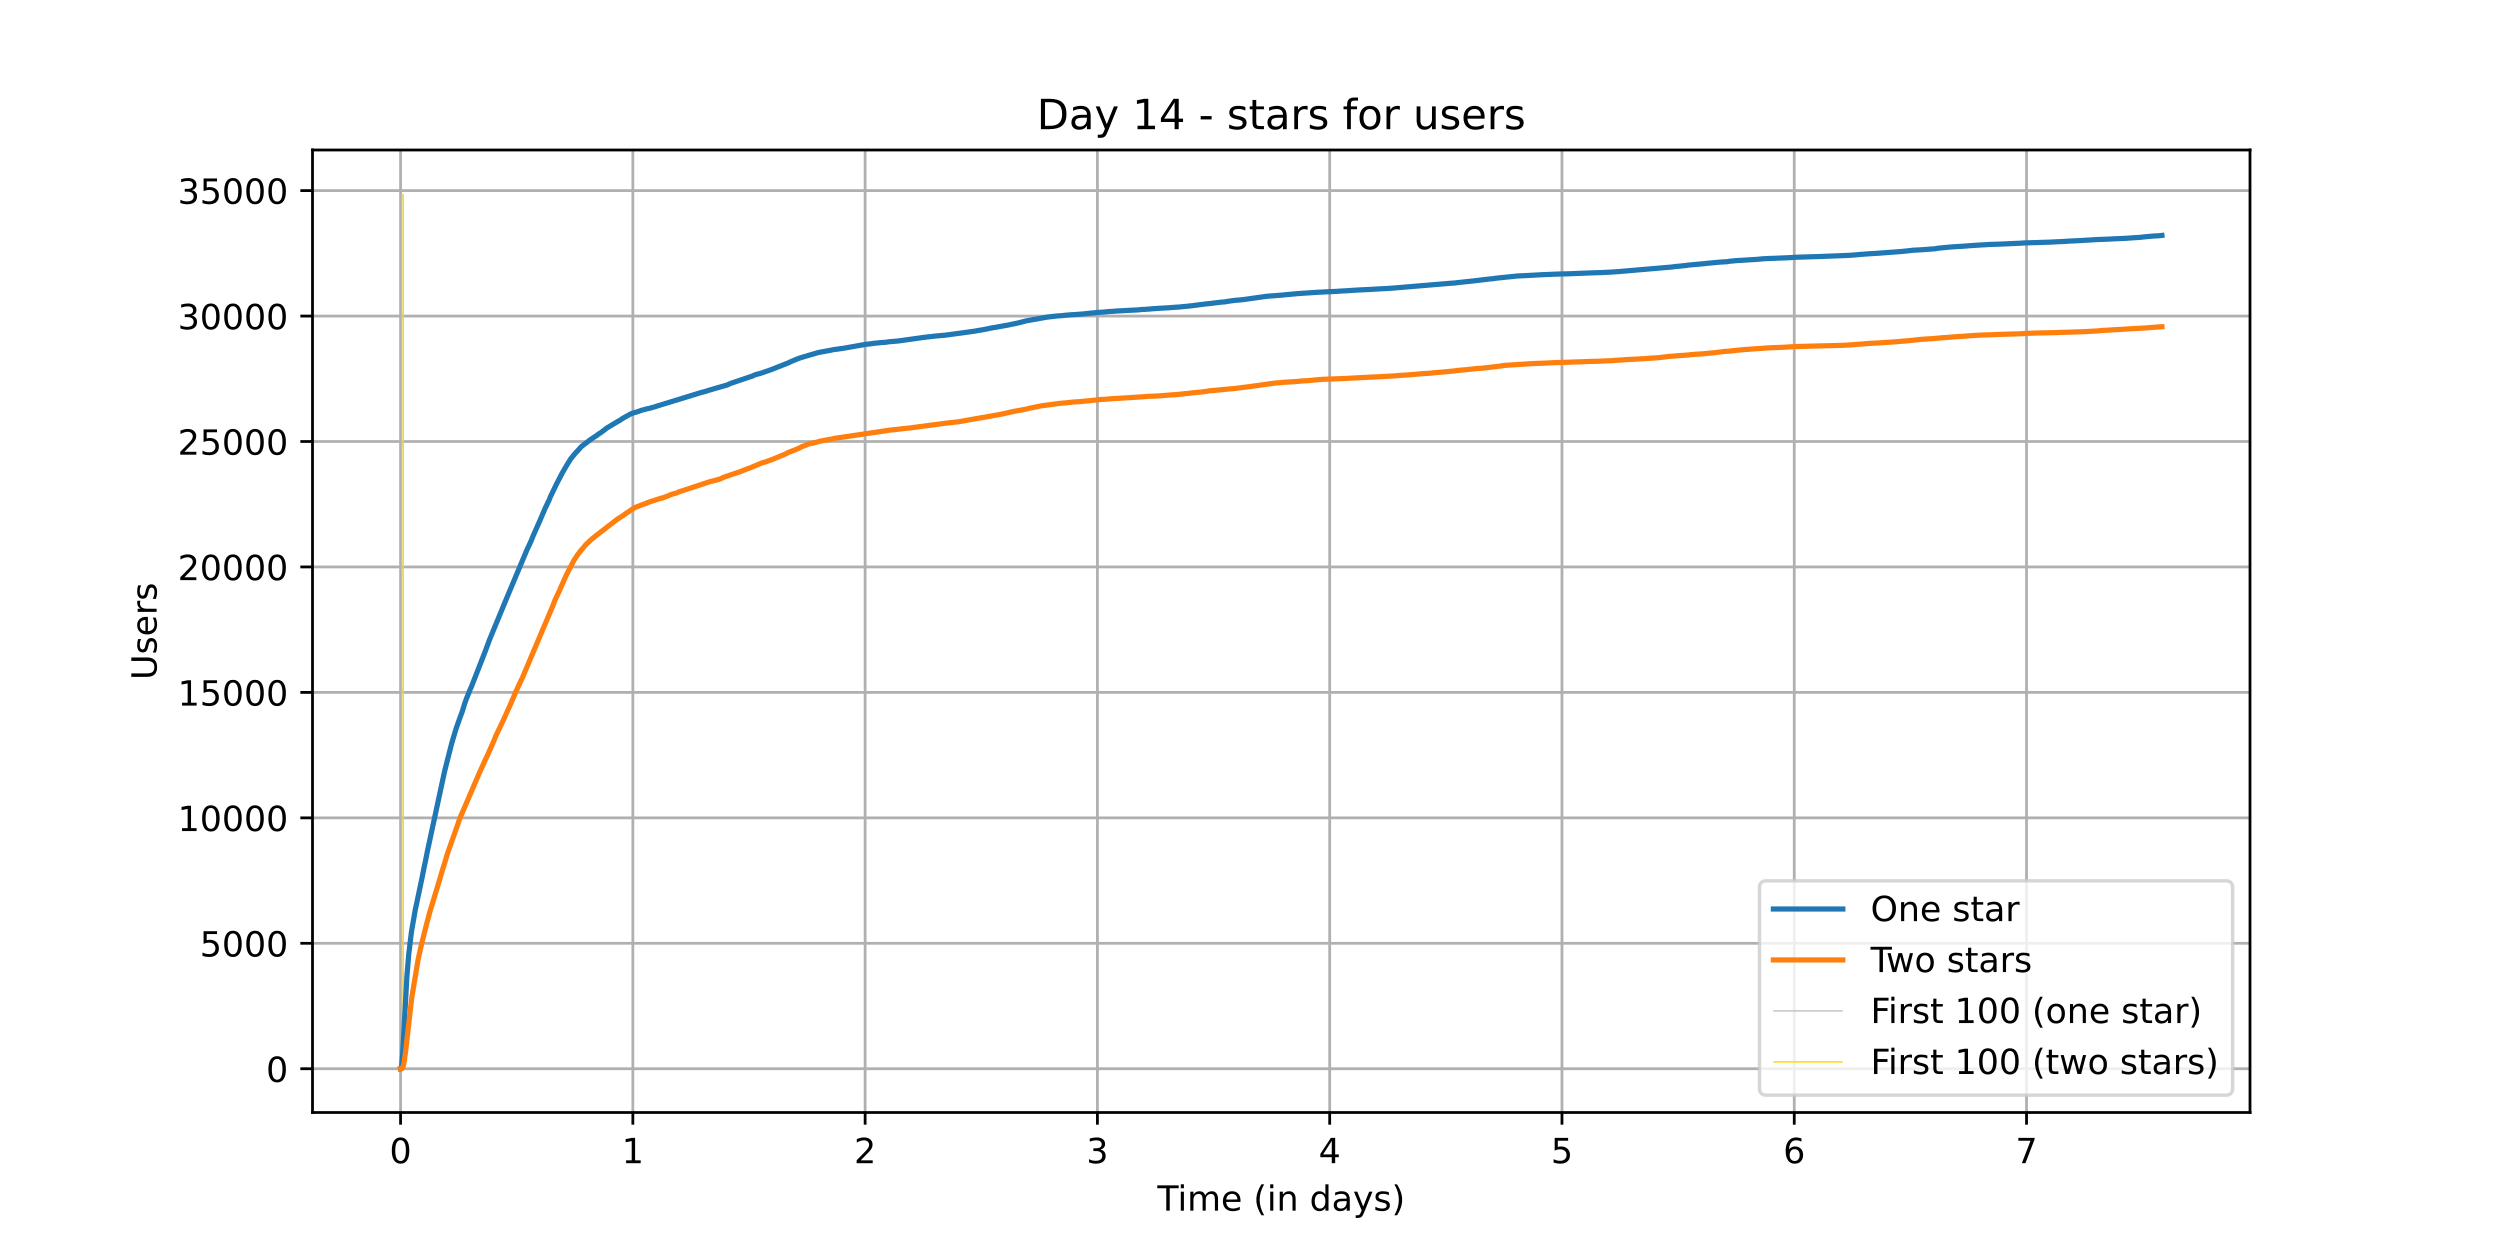 <?xml version="1.0" encoding="utf-8" standalone="no"?>
<!DOCTYPE svg PUBLIC "-//W3C//DTD SVG 1.1//EN"
  "http://www.w3.org/Graphics/SVG/1.1/DTD/svg11.dtd">
<!-- Created with matplotlib (https://matplotlib.org/) -->
<svg height="360pt" version="1.1" viewBox="0 0 720 360" width="720pt" xmlns="http://www.w3.org/2000/svg" xmlns:xlink="http://www.w3.org/1999/xlink">
 <defs>
  <style type="text/css">*{stroke-linecap:butt;stroke-linejoin:round;}</style>
 </defs>
 <g id="figure_1">
  <g id="patch_1">
   <path d="M 0 360 
L 720 360 
L 720 0 
L 0 0 
z
" style="fill:#ffffff;"/>
  </g>
  <g id="axes_1">
   <g id="patch_2">
    <path d="M 90 320.4 
L 648 320.4 
L 648 43.2 
L 90 43.2 
z
" style="fill:#ffffff;"/>
   </g>
   <g id="matplotlib.axis_1">
    <g id="xtick_1">
     <g id="line2d_1">
      <path clip-path="url(#p1f38b6491c)" d="M 115.364 320.4 
L 115.364 43.2 
" style="fill:none;stroke:#b0b0b0;stroke-linecap:square;stroke-width:0.8;"/>
     </g>
     <g id="line2d_2">
      <defs>
       <path d="M 0 0 
L 0 3.5 
" id="m77461a643b" style="stroke:#000000;stroke-width:0.8;"/>
      </defs>
      <g>
       <use style="stroke:#000000;stroke-width:0.8;" x="115.364" xlink:href="#m77461a643b" y="320.4"/>
      </g>
     </g>
     <g id="text_1">
      <!-- 0 -->
      <g transform="translate(112.182 334.998)scale(0.1 -0.1)">
       <defs>
        <path d="M 31.781 66.406 
Q 24.172 66.406 20.328 58.906 
Q 16.5 51.422 16.5 36.375 
Q 16.5 21.391 20.328 13.891 
Q 24.172 6.391 31.781 6.391 
Q 39.453 6.391 43.281 13.891 
Q 47.125 21.391 47.125 36.375 
Q 47.125 51.422 43.281 58.906 
Q 39.453 66.406 31.781 66.406 
z
M 31.781 74.219 
Q 44.047 74.219 50.516 64.516 
Q 56.984 54.828 56.984 36.375 
Q 56.984 17.969 50.516 8.266 
Q 44.047 -1.422 31.781 -1.422 
Q 19.531 -1.422 13.062 8.266 
Q 6.594 17.969 6.594 36.375 
Q 6.594 54.828 13.062 64.516 
Q 19.531 74.219 31.781 74.219 
z
" id="DejaVuSans-48"/>
       </defs>
       <use xlink:href="#DejaVuSans-48"/>
      </g>
     </g>
    </g>
    <g id="xtick_2">
     <g id="line2d_3">
      <path clip-path="url(#p1f38b6491c)" d="M 182.261 320.4 
L 182.261 43.2 
" style="fill:none;stroke:#b0b0b0;stroke-linecap:square;stroke-width:0.8;"/>
     </g>
     <g id="line2d_4">
      <g>
       <use style="stroke:#000000;stroke-width:0.8;" x="182.261" xlink:href="#m77461a643b" y="320.4"/>
      </g>
     </g>
     <g id="text_2">
      <!-- 1 -->
      <g transform="translate(179.079 334.998)scale(0.1 -0.1)">
       <defs>
        <path d="M 12.406 8.297 
L 28.516 8.297 
L 28.516 63.922 
L 10.984 60.406 
L 10.984 69.391 
L 28.422 72.906 
L 38.281 72.906 
L 38.281 8.297 
L 54.391 8.297 
L 54.391 0 
L 12.406 0 
z
" id="DejaVuSans-49"/>
       </defs>
       <use xlink:href="#DejaVuSans-49"/>
      </g>
     </g>
    </g>
    <g id="xtick_3">
     <g id="line2d_5">
      <path clip-path="url(#p1f38b6491c)" d="M 249.157 320.4 
L 249.157 43.2 
" style="fill:none;stroke:#b0b0b0;stroke-linecap:square;stroke-width:0.8;"/>
     </g>
     <g id="line2d_6">
      <g>
       <use style="stroke:#000000;stroke-width:0.8;" x="249.157" xlink:href="#m77461a643b" y="320.4"/>
      </g>
     </g>
     <g id="text_3">
      <!-- 2 -->
      <g transform="translate(245.976 334.998)scale(0.1 -0.1)">
       <defs>
        <path d="M 19.188 8.297 
L 53.609 8.297 
L 53.609 0 
L 7.328 0 
L 7.328 8.297 
Q 12.938 14.109 22.625 23.891 
Q 32.328 33.688 34.812 36.531 
Q 39.547 41.844 41.422 45.531 
Q 43.312 49.219 43.312 52.781 
Q 43.312 58.594 39.234 62.25 
Q 35.156 65.922 28.609 65.922 
Q 23.969 65.922 18.812 64.312 
Q 13.672 62.703 7.812 59.422 
L 7.812 69.391 
Q 13.766 71.781 18.938 73 
Q 24.125 74.219 28.422 74.219 
Q 39.75 74.219 46.484 68.547 
Q 53.219 62.891 53.219 53.422 
Q 53.219 48.922 51.531 44.891 
Q 49.859 40.875 45.406 35.406 
Q 44.188 33.984 37.641 27.219 
Q 31.109 20.453 19.188 8.297 
z
" id="DejaVuSans-50"/>
       </defs>
       <use xlink:href="#DejaVuSans-50"/>
      </g>
     </g>
    </g>
    <g id="xtick_4">
     <g id="line2d_7">
      <path clip-path="url(#p1f38b6491c)" d="M 316.054 320.4 
L 316.054 43.2 
" style="fill:none;stroke:#b0b0b0;stroke-linecap:square;stroke-width:0.8;"/>
     </g>
     <g id="line2d_8">
      <g>
       <use style="stroke:#000000;stroke-width:0.8;" x="316.054" xlink:href="#m77461a643b" y="320.4"/>
      </g>
     </g>
     <g id="text_4">
      <!-- 3 -->
      <g transform="translate(312.873 334.998)scale(0.1 -0.1)">
       <defs>
        <path d="M 40.578 39.312 
Q 47.656 37.797 51.625 33 
Q 55.609 28.219 55.609 21.188 
Q 55.609 10.406 48.188 4.484 
Q 40.766 -1.422 27.094 -1.422 
Q 22.516 -1.422 17.656 -0.516 
Q 12.797 0.391 7.625 2.203 
L 7.625 11.719 
Q 11.719 9.328 16.594 8.109 
Q 21.484 6.891 26.812 6.891 
Q 36.078 6.891 40.938 10.547 
Q 45.797 14.203 45.797 21.188 
Q 45.797 27.641 41.281 31.266 
Q 36.766 34.906 28.719 34.906 
L 20.219 34.906 
L 20.219 43.016 
L 29.109 43.016 
Q 36.375 43.016 40.234 45.922 
Q 44.094 48.828 44.094 54.297 
Q 44.094 59.906 40.109 62.906 
Q 36.141 65.922 28.719 65.922 
Q 24.656 65.922 20.016 65.031 
Q 15.375 64.156 9.812 62.312 
L 9.812 71.094 
Q 15.438 72.656 20.344 73.438 
Q 25.25 74.219 29.594 74.219 
Q 40.828 74.219 47.359 69.109 
Q 53.906 64.016 53.906 55.328 
Q 53.906 49.266 50.438 45.094 
Q 46.969 40.922 40.578 39.312 
z
" id="DejaVuSans-51"/>
       </defs>
       <use xlink:href="#DejaVuSans-51"/>
      </g>
     </g>
    </g>
    <g id="xtick_5">
     <g id="line2d_9">
      <path clip-path="url(#p1f38b6491c)" d="M 382.951 320.4 
L 382.951 43.2 
" style="fill:none;stroke:#b0b0b0;stroke-linecap:square;stroke-width:0.8;"/>
     </g>
     <g id="line2d_10">
      <g>
       <use style="stroke:#000000;stroke-width:0.8;" x="382.951" xlink:href="#m77461a643b" y="320.4"/>
      </g>
     </g>
     <g id="text_5">
      <!-- 4 -->
      <g transform="translate(379.77 334.998)scale(0.1 -0.1)">
       <defs>
        <path d="M 37.797 64.312 
L 12.891 25.391 
L 37.797 25.391 
z
M 35.203 72.906 
L 47.609 72.906 
L 47.609 25.391 
L 58.016 25.391 
L 58.016 17.188 
L 47.609 17.188 
L 47.609 0 
L 37.797 0 
L 37.797 17.188 
L 4.891 17.188 
L 4.891 26.703 
z
" id="DejaVuSans-52"/>
       </defs>
       <use xlink:href="#DejaVuSans-52"/>
      </g>
     </g>
    </g>
    <g id="xtick_6">
     <g id="line2d_11">
      <path clip-path="url(#p1f38b6491c)" d="M 449.848 320.4 
L 449.848 43.2 
" style="fill:none;stroke:#b0b0b0;stroke-linecap:square;stroke-width:0.8;"/>
     </g>
     <g id="line2d_12">
      <g>
       <use style="stroke:#000000;stroke-width:0.8;" x="449.848" xlink:href="#m77461a643b" y="320.4"/>
      </g>
     </g>
     <g id="text_6">
      <!-- 5 -->
      <g transform="translate(446.667 334.998)scale(0.1 -0.1)">
       <defs>
        <path d="M 10.797 72.906 
L 49.516 72.906 
L 49.516 64.594 
L 19.828 64.594 
L 19.828 46.734 
Q 21.969 47.469 24.109 47.828 
Q 26.266 48.188 28.422 48.188 
Q 40.625 48.188 47.75 41.5 
Q 54.891 34.812 54.891 23.391 
Q 54.891 11.625 47.562 5.094 
Q 40.234 -1.422 26.906 -1.422 
Q 22.312 -1.422 17.547 -0.641 
Q 12.797 0.141 7.719 1.703 
L 7.719 11.625 
Q 12.109 9.234 16.797 8.062 
Q 21.484 6.891 26.703 6.891 
Q 35.156 6.891 40.078 11.328 
Q 45.016 15.766 45.016 23.391 
Q 45.016 31 40.078 35.438 
Q 35.156 39.891 26.703 39.891 
Q 22.75 39.891 18.812 39.016 
Q 14.891 38.141 10.797 36.281 
z
" id="DejaVuSans-53"/>
       </defs>
       <use xlink:href="#DejaVuSans-53"/>
      </g>
     </g>
    </g>
    <g id="xtick_7">
     <g id="line2d_13">
      <path clip-path="url(#p1f38b6491c)" d="M 516.745 320.4 
L 516.745 43.2 
" style="fill:none;stroke:#b0b0b0;stroke-linecap:square;stroke-width:0.8;"/>
     </g>
     <g id="line2d_14">
      <g>
       <use style="stroke:#000000;stroke-width:0.8;" x="516.745" xlink:href="#m77461a643b" y="320.4"/>
      </g>
     </g>
     <g id="text_7">
      <!-- 6 -->
      <g transform="translate(513.564 334.998)scale(0.1 -0.1)">
       <defs>
        <path d="M 33.016 40.375 
Q 26.375 40.375 22.484 35.828 
Q 18.609 31.297 18.609 23.391 
Q 18.609 15.531 22.484 10.953 
Q 26.375 6.391 33.016 6.391 
Q 39.656 6.391 43.531 10.953 
Q 47.406 15.531 47.406 23.391 
Q 47.406 31.297 43.531 35.828 
Q 39.656 40.375 33.016 40.375 
z
M 52.594 71.297 
L 52.594 62.312 
Q 48.875 64.062 45.094 64.984 
Q 41.312 65.922 37.594 65.922 
Q 27.828 65.922 22.672 59.328 
Q 17.531 52.734 16.797 39.406 
Q 19.672 43.656 24.016 45.922 
Q 28.375 48.188 33.594 48.188 
Q 44.578 48.188 50.953 41.516 
Q 57.328 34.859 57.328 23.391 
Q 57.328 12.156 50.688 5.359 
Q 44.047 -1.422 33.016 -1.422 
Q 20.359 -1.422 13.672 8.266 
Q 6.984 17.969 6.984 36.375 
Q 6.984 53.656 15.188 63.938 
Q 23.391 74.219 37.203 74.219 
Q 40.922 74.219 44.703 73.484 
Q 48.484 72.75 52.594 71.297 
z
" id="DejaVuSans-54"/>
       </defs>
       <use xlink:href="#DejaVuSans-54"/>
      </g>
     </g>
    </g>
    <g id="xtick_8">
     <g id="line2d_15">
      <path clip-path="url(#p1f38b6491c)" d="M 583.642 320.4 
L 583.642 43.2 
" style="fill:none;stroke:#b0b0b0;stroke-linecap:square;stroke-width:0.8;"/>
     </g>
     <g id="line2d_16">
      <g>
       <use style="stroke:#000000;stroke-width:0.8;" x="583.642" xlink:href="#m77461a643b" y="320.4"/>
      </g>
     </g>
     <g id="text_8">
      <!-- 7 -->
      <g transform="translate(580.461 334.998)scale(0.1 -0.1)">
       <defs>
        <path d="M 8.203 72.906 
L 55.078 72.906 
L 55.078 68.703 
L 28.609 0 
L 18.312 0 
L 43.219 64.594 
L 8.203 64.594 
z
" id="DejaVuSans-55"/>
       </defs>
       <use xlink:href="#DejaVuSans-55"/>
      </g>
     </g>
    </g>
    <g id="text_9">
     <!-- Time (in days) -->
     <g transform="translate(333.327 348.677)scale(0.1 -0.1)">
      <defs>
       <path d="M -0.297 72.906 
L 61.375 72.906 
L 61.375 64.594 
L 35.5 64.594 
L 35.5 0 
L 25.594 0 
L 25.594 64.594 
L -0.297 64.594 
z
" id="DejaVuSans-84"/>
       <path d="M 9.422 54.688 
L 18.406 54.688 
L 18.406 0 
L 9.422 0 
z
M 9.422 75.984 
L 18.406 75.984 
L 18.406 64.594 
L 9.422 64.594 
z
" id="DejaVuSans-105"/>
       <path d="M 52 44.188 
Q 55.375 50.25 60.062 53.125 
Q 64.75 56 71.094 56 
Q 79.641 56 84.281 50.016 
Q 88.922 44.047 88.922 33.016 
L 88.922 0 
L 79.891 0 
L 79.891 32.719 
Q 79.891 40.578 77.094 44.375 
Q 74.312 48.188 68.609 48.188 
Q 61.625 48.188 57.562 43.547 
Q 53.516 38.922 53.516 30.906 
L 53.516 0 
L 44.484 0 
L 44.484 32.719 
Q 44.484 40.625 41.703 44.406 
Q 38.922 48.188 33.109 48.188 
Q 26.219 48.188 22.156 43.531 
Q 18.109 38.875 18.109 30.906 
L 18.109 0 
L 9.078 0 
L 9.078 54.688 
L 18.109 54.688 
L 18.109 46.188 
Q 21.188 51.219 25.484 53.609 
Q 29.781 56 35.688 56 
Q 41.656 56 45.828 52.969 
Q 50 49.953 52 44.188 
z
" id="DejaVuSans-109"/>
       <path d="M 56.203 29.594 
L 56.203 25.203 
L 14.891 25.203 
Q 15.484 15.922 20.484 11.062 
Q 25.484 6.203 34.422 6.203 
Q 39.594 6.203 44.453 7.469 
Q 49.312 8.734 54.109 11.281 
L 54.109 2.781 
Q 49.266 0.734 44.188 -0.344 
Q 39.109 -1.422 33.891 -1.422 
Q 20.797 -1.422 13.156 6.188 
Q 5.516 13.812 5.516 26.812 
Q 5.516 40.234 12.766 48.109 
Q 20.016 56 32.328 56 
Q 43.359 56 49.781 48.891 
Q 56.203 41.797 56.203 29.594 
z
M 47.219 32.234 
Q 47.125 39.594 43.094 43.984 
Q 39.062 48.391 32.422 48.391 
Q 24.906 48.391 20.391 44.141 
Q 15.875 39.891 15.188 32.172 
z
" id="DejaVuSans-101"/>
       <path id="DejaVuSans-32"/>
       <path d="M 31 75.875 
Q 24.469 64.656 21.281 53.656 
Q 18.109 42.672 18.109 31.391 
Q 18.109 20.125 21.312 9.062 
Q 24.516 -2 31 -13.188 
L 23.188 -13.188 
Q 15.875 -1.703 12.234 9.375 
Q 8.594 20.453 8.594 31.391 
Q 8.594 42.281 12.203 53.312 
Q 15.828 64.359 23.188 75.875 
z
" id="DejaVuSans-40"/>
       <path d="M 54.891 33.016 
L 54.891 0 
L 45.906 0 
L 45.906 32.719 
Q 45.906 40.484 42.875 44.328 
Q 39.844 48.188 33.797 48.188 
Q 26.516 48.188 22.312 43.547 
Q 18.109 38.922 18.109 30.906 
L 18.109 0 
L 9.078 0 
L 9.078 54.688 
L 18.109 54.688 
L 18.109 46.188 
Q 21.344 51.125 25.703 53.562 
Q 30.078 56 35.797 56 
Q 45.219 56 50.047 50.172 
Q 54.891 44.344 54.891 33.016 
z
" id="DejaVuSans-110"/>
       <path d="M 45.406 46.391 
L 45.406 75.984 
L 54.391 75.984 
L 54.391 0 
L 45.406 0 
L 45.406 8.203 
Q 42.578 3.328 38.25 0.953 
Q 33.938 -1.422 27.875 -1.422 
Q 17.969 -1.422 11.734 6.484 
Q 5.516 14.406 5.516 27.297 
Q 5.516 40.188 11.734 48.094 
Q 17.969 56 27.875 56 
Q 33.938 56 38.25 53.625 
Q 42.578 51.266 45.406 46.391 
z
M 14.797 27.297 
Q 14.797 17.391 18.875 11.75 
Q 22.953 6.109 30.078 6.109 
Q 37.203 6.109 41.297 11.75 
Q 45.406 17.391 45.406 27.297 
Q 45.406 37.203 41.297 42.844 
Q 37.203 48.484 30.078 48.484 
Q 22.953 48.484 18.875 42.844 
Q 14.797 37.203 14.797 27.297 
z
" id="DejaVuSans-100"/>
       <path d="M 34.281 27.484 
Q 23.391 27.484 19.188 25 
Q 14.984 22.516 14.984 16.5 
Q 14.984 11.719 18.141 8.906 
Q 21.297 6.109 26.703 6.109 
Q 34.188 6.109 38.703 11.406 
Q 43.219 16.703 43.219 25.484 
L 43.219 27.484 
z
M 52.203 31.203 
L 52.203 0 
L 43.219 0 
L 43.219 8.297 
Q 40.141 3.328 35.547 0.953 
Q 30.953 -1.422 24.312 -1.422 
Q 15.922 -1.422 10.953 3.297 
Q 6 8.016 6 15.922 
Q 6 25.141 12.172 29.828 
Q 18.359 34.516 30.609 34.516 
L 43.219 34.516 
L 43.219 35.406 
Q 43.219 41.609 39.141 45 
Q 35.062 48.391 27.688 48.391 
Q 23 48.391 18.547 47.266 
Q 14.109 46.141 10.016 43.891 
L 10.016 52.203 
Q 14.938 54.109 19.578 55.047 
Q 24.219 56 28.609 56 
Q 40.484 56 46.344 49.844 
Q 52.203 43.703 52.203 31.203 
z
" id="DejaVuSans-97"/>
       <path d="M 32.172 -5.078 
Q 28.375 -14.844 24.75 -17.812 
Q 21.141 -20.797 15.094 -20.797 
L 7.906 -20.797 
L 7.906 -13.281 
L 13.188 -13.281 
Q 16.891 -13.281 18.938 -11.516 
Q 21 -9.766 23.484 -3.219 
L 25.094 0.875 
L 2.984 54.688 
L 12.5 54.688 
L 29.594 11.922 
L 46.688 54.688 
L 56.203 54.688 
z
" id="DejaVuSans-121"/>
       <path d="M 44.281 53.078 
L 44.281 44.578 
Q 40.484 46.531 36.375 47.5 
Q 32.281 48.484 27.875 48.484 
Q 21.188 48.484 17.844 46.438 
Q 14.5 44.391 14.5 40.281 
Q 14.5 37.156 16.891 35.375 
Q 19.281 33.594 26.516 31.984 
L 29.594 31.297 
Q 39.156 29.25 43.188 25.516 
Q 47.219 21.781 47.219 15.094 
Q 47.219 7.469 41.188 3.016 
Q 35.156 -1.422 24.609 -1.422 
Q 20.219 -1.422 15.453 -0.562 
Q 10.688 0.297 5.422 2 
L 5.422 11.281 
Q 10.406 8.688 15.234 7.391 
Q 20.062 6.109 24.812 6.109 
Q 31.156 6.109 34.562 8.281 
Q 37.984 10.453 37.984 14.406 
Q 37.984 18.062 35.516 20.016 
Q 33.062 21.969 24.703 23.781 
L 21.578 24.516 
Q 13.234 26.266 9.516 29.906 
Q 5.812 33.547 5.812 39.891 
Q 5.812 47.609 11.281 51.797 
Q 16.75 56 26.812 56 
Q 31.781 56 36.172 55.266 
Q 40.578 54.547 44.281 53.078 
z
" id="DejaVuSans-115"/>
       <path d="M 8.016 75.875 
L 15.828 75.875 
Q 23.141 64.359 26.781 53.312 
Q 30.422 42.281 30.422 31.391 
Q 30.422 20.453 26.781 9.375 
Q 23.141 -1.703 15.828 -13.188 
L 8.016 -13.188 
Q 14.5 -2 17.703 9.062 
Q 20.906 20.125 20.906 31.391 
Q 20.906 42.672 17.703 53.656 
Q 14.5 64.656 8.016 75.875 
z
" id="DejaVuSans-41"/>
      </defs>
      <use xlink:href="#DejaVuSans-84"/>
      <use x="57.959" xlink:href="#DejaVuSans-105"/>
      <use x="85.742" xlink:href="#DejaVuSans-109"/>
      <use x="183.154" xlink:href="#DejaVuSans-101"/>
      <use x="244.678" xlink:href="#DejaVuSans-32"/>
      <use x="276.465" xlink:href="#DejaVuSans-40"/>
      <use x="315.479" xlink:href="#DejaVuSans-105"/>
      <use x="343.262" xlink:href="#DejaVuSans-110"/>
      <use x="406.641" xlink:href="#DejaVuSans-32"/>
      <use x="438.428" xlink:href="#DejaVuSans-100"/>
      <use x="501.904" xlink:href="#DejaVuSans-97"/>
      <use x="563.184" xlink:href="#DejaVuSans-121"/>
      <use x="622.363" xlink:href="#DejaVuSans-115"/>
      <use x="674.463" xlink:href="#DejaVuSans-41"/>
     </g>
    </g>
   </g>
   <g id="matplotlib.axis_2">
    <g id="ytick_1">
     <g id="line2d_17">
      <path clip-path="url(#p1f38b6491c)" d="M 90 307.8 
L 648 307.8 
" style="fill:none;stroke:#b0b0b0;stroke-linecap:square;stroke-width:0.8;"/>
     </g>
     <g id="line2d_18">
      <defs>
       <path d="M 0 0 
L -3.5 0 
" id="m50a1891d99" style="stroke:#000000;stroke-width:0.8;"/>
      </defs>
      <g>
       <use style="stroke:#000000;stroke-width:0.8;" x="90" xlink:href="#m50a1891d99" y="307.8"/>
      </g>
     </g>
     <g id="text_10">
      <!-- 0 -->
      <g transform="translate(76.638 311.599)scale(0.1 -0.1)">
       <use xlink:href="#DejaVuSans-48"/>
      </g>
     </g>
    </g>
    <g id="ytick_2">
     <g id="line2d_19">
      <path clip-path="url(#p1f38b6491c)" d="M 90 271.671 
L 648 271.671 
" style="fill:none;stroke:#b0b0b0;stroke-linecap:square;stroke-width:0.8;"/>
     </g>
     <g id="line2d_20">
      <g>
       <use style="stroke:#000000;stroke-width:0.8;" x="90" xlink:href="#m50a1891d99" y="271.671"/>
      </g>
     </g>
     <g id="text_11">
      <!-- 5000 -->
      <g transform="translate(57.55 275.47)scale(0.1 -0.1)">
       <use xlink:href="#DejaVuSans-53"/>
       <use x="63.623" xlink:href="#DejaVuSans-48"/>
       <use x="127.246" xlink:href="#DejaVuSans-48"/>
       <use x="190.869" xlink:href="#DejaVuSans-48"/>
      </g>
     </g>
    </g>
    <g id="ytick_3">
     <g id="line2d_21">
      <path clip-path="url(#p1f38b6491c)" d="M 90 235.541 
L 648 235.541 
" style="fill:none;stroke:#b0b0b0;stroke-linecap:square;stroke-width:0.8;"/>
     </g>
     <g id="line2d_22">
      <g>
       <use style="stroke:#000000;stroke-width:0.8;" x="90" xlink:href="#m50a1891d99" y="235.541"/>
      </g>
     </g>
     <g id="text_12">
      <!-- 10000 -->
      <g transform="translate(51.188 239.341)scale(0.1 -0.1)">
       <use xlink:href="#DejaVuSans-49"/>
       <use x="63.623" xlink:href="#DejaVuSans-48"/>
       <use x="127.246" xlink:href="#DejaVuSans-48"/>
       <use x="190.869" xlink:href="#DejaVuSans-48"/>
       <use x="254.492" xlink:href="#DejaVuSans-48"/>
      </g>
     </g>
    </g>
    <g id="ytick_4">
     <g id="line2d_23">
      <path clip-path="url(#p1f38b6491c)" d="M 90 199.412 
L 648 199.412 
" style="fill:none;stroke:#b0b0b0;stroke-linecap:square;stroke-width:0.8;"/>
     </g>
     <g id="line2d_24">
      <g>
       <use style="stroke:#000000;stroke-width:0.8;" x="90" xlink:href="#m50a1891d99" y="199.412"/>
      </g>
     </g>
     <g id="text_13">
      <!-- 15000 -->
      <g transform="translate(51.188 203.211)scale(0.1 -0.1)">
       <use xlink:href="#DejaVuSans-49"/>
       <use x="63.623" xlink:href="#DejaVuSans-53"/>
       <use x="127.246" xlink:href="#DejaVuSans-48"/>
       <use x="190.869" xlink:href="#DejaVuSans-48"/>
       <use x="254.492" xlink:href="#DejaVuSans-48"/>
      </g>
     </g>
    </g>
    <g id="ytick_5">
     <g id="line2d_25">
      <path clip-path="url(#p1f38b6491c)" d="M 90 163.283 
L 648 163.283 
" style="fill:none;stroke:#b0b0b0;stroke-linecap:square;stroke-width:0.8;"/>
     </g>
     <g id="line2d_26">
      <g>
       <use style="stroke:#000000;stroke-width:0.8;" x="90" xlink:href="#m50a1891d99" y="163.283"/>
      </g>
     </g>
     <g id="text_14">
      <!-- 20000 -->
      <g transform="translate(51.188 167.082)scale(0.1 -0.1)">
       <use xlink:href="#DejaVuSans-50"/>
       <use x="63.623" xlink:href="#DejaVuSans-48"/>
       <use x="127.246" xlink:href="#DejaVuSans-48"/>
       <use x="190.869" xlink:href="#DejaVuSans-48"/>
       <use x="254.492" xlink:href="#DejaVuSans-48"/>
      </g>
     </g>
    </g>
    <g id="ytick_6">
     <g id="line2d_27">
      <path clip-path="url(#p1f38b6491c)" d="M 90 127.153 
L 648 127.153 
" style="fill:none;stroke:#b0b0b0;stroke-linecap:square;stroke-width:0.8;"/>
     </g>
     <g id="line2d_28">
      <g>
       <use style="stroke:#000000;stroke-width:0.8;" x="90" xlink:href="#m50a1891d99" y="127.153"/>
      </g>
     </g>
     <g id="text_15">
      <!-- 25000 -->
      <g transform="translate(51.188 130.953)scale(0.1 -0.1)">
       <use xlink:href="#DejaVuSans-50"/>
       <use x="63.623" xlink:href="#DejaVuSans-53"/>
       <use x="127.246" xlink:href="#DejaVuSans-48"/>
       <use x="190.869" xlink:href="#DejaVuSans-48"/>
       <use x="254.492" xlink:href="#DejaVuSans-48"/>
      </g>
     </g>
    </g>
    <g id="ytick_7">
     <g id="line2d_29">
      <path clip-path="url(#p1f38b6491c)" d="M 90 91.024 
L 648 91.024 
" style="fill:none;stroke:#b0b0b0;stroke-linecap:square;stroke-width:0.8;"/>
     </g>
     <g id="line2d_30">
      <g>
       <use style="stroke:#000000;stroke-width:0.8;" x="90" xlink:href="#m50a1891d99" y="91.024"/>
      </g>
     </g>
     <g id="text_16">
      <!-- 30000 -->
      <g transform="translate(51.188 94.823)scale(0.1 -0.1)">
       <use xlink:href="#DejaVuSans-51"/>
       <use x="63.623" xlink:href="#DejaVuSans-48"/>
       <use x="127.246" xlink:href="#DejaVuSans-48"/>
       <use x="190.869" xlink:href="#DejaVuSans-48"/>
       <use x="254.492" xlink:href="#DejaVuSans-48"/>
      </g>
     </g>
    </g>
    <g id="ytick_8">
     <g id="line2d_31">
      <path clip-path="url(#p1f38b6491c)" d="M 90 54.895 
L 648 54.895 
" style="fill:none;stroke:#b0b0b0;stroke-linecap:square;stroke-width:0.8;"/>
     </g>
     <g id="line2d_32">
      <g>
       <use style="stroke:#000000;stroke-width:0.8;" x="90" xlink:href="#m50a1891d99" y="54.895"/>
      </g>
     </g>
     <g id="text_17">
      <!-- 35000 -->
      <g transform="translate(51.188 58.694)scale(0.1 -0.1)">
       <use xlink:href="#DejaVuSans-51"/>
       <use x="63.623" xlink:href="#DejaVuSans-53"/>
       <use x="127.246" xlink:href="#DejaVuSans-48"/>
       <use x="190.869" xlink:href="#DejaVuSans-48"/>
       <use x="254.492" xlink:href="#DejaVuSans-48"/>
      </g>
     </g>
    </g>
    <g id="text_18">
     <!-- Users -->
     <g transform="translate(45.108 195.801)rotate(-90)scale(0.1 -0.1)">
      <defs>
       <path d="M 8.688 72.906 
L 18.609 72.906 
L 18.609 28.609 
Q 18.609 16.891 22.844 11.734 
Q 27.094 6.594 36.625 6.594 
Q 46.094 6.594 50.344 11.734 
Q 54.594 16.891 54.594 28.609 
L 54.594 72.906 
L 64.5 72.906 
L 64.5 27.391 
Q 64.5 13.141 57.438 5.859 
Q 50.391 -1.422 36.625 -1.422 
Q 22.797 -1.422 15.734 5.859 
Q 8.688 13.141 8.688 27.391 
z
" id="DejaVuSans-85"/>
       <path d="M 41.109 46.297 
Q 39.594 47.172 37.812 47.578 
Q 36.031 48 33.891 48 
Q 26.266 48 22.188 43.047 
Q 18.109 38.094 18.109 28.812 
L 18.109 0 
L 9.078 0 
L 9.078 54.688 
L 18.109 54.688 
L 18.109 46.188 
Q 20.953 51.172 25.484 53.578 
Q 30.031 56 36.531 56 
Q 37.453 56 38.578 55.875 
Q 39.703 55.766 41.062 55.516 
z
" id="DejaVuSans-114"/>
      </defs>
      <use xlink:href="#DejaVuSans-85"/>
      <use x="73.193" xlink:href="#DejaVuSans-115"/>
      <use x="125.293" xlink:href="#DejaVuSans-101"/>
      <use x="186.816" xlink:href="#DejaVuSans-114"/>
      <use x="227.93" xlink:href="#DejaVuSans-115"/>
     </g>
    </g>
   </g>
   <g id="LineCollection_1">
    <path clip-path="url(#p1f38b6491c)" d="M 115.714 307.8 
L 115.714 55.8 
" style="fill:none;stroke:#c0c0c0;stroke-width:0.4;"/>
   </g>
   <g id="LineCollection_2">
    <path clip-path="url(#p1f38b6491c)" d="M 116.128 307.8 
L 116.128 55.8 
" style="fill:none;stroke:#ffd700;stroke-width:0.4;"/>
   </g>
   <g id="line2d_33">
    <path clip-path="url(#p1f38b6491c)" d="M 115.364 307.8 
L 115.529 307.764 
L 115.667 307.316 
L 115.99 303.016 
L 117.186 281.187 
L 117.739 274.597 
L 118.522 268.209 
L 119.628 261.865 
L 119.812 261.056 
L 120.548 257.559 
L 121.514 252.963 
L 122.159 249.726 
L 122.481 248.237 
L 123.08 245.202 
L 127.96 222.52 
L 128.42 220.627 
L 130.079 214.131 
L 130.354 213.177 
L 131.137 210.576 
L 131.459 209.543 
L 132.61 206.313 
L 133.07 205.084 
L 133.44 203.899 
L 133.808 202.7 
L 134.315 201.269 
L 135.097 199.361 
L 135.42 198.516 
L 135.742 197.83 
L 139.799 187.446 
L 140.949 184.324 
L 145.645 172.929 
L 150.665 160.963 
L 151.171 159.778 
L 151.77 158.311 
L 152.276 157.256 
L 153.013 155.652 
L 153.473 154.482 
L 155.684 149.496 
L 155.914 148.932 
L 157.204 145.933 
L 157.296 145.81 
L 157.848 144.582 
L 158.032 144.279 
L 158.539 143.014 
L 159.783 140.434 
L 160.197 139.56 
L 161.901 136.272 
L 162.131 135.875 
L 163.42 133.657 
L 163.559 133.44 
L 164.342 132.175 
L 165.585 130.651 
L 165.999 130.174 
L 166.184 130.022 
L 167.427 128.627 
L 168.21 128.013 
L 168.901 127.493 
L 169.178 127.298 
L 169.684 126.879 
L 169.96 126.676 
L 171.204 125.838 
L 171.802 125.448 
L 172.539 124.884 
L 172.954 124.675 
L 173.23 124.444 
L 174.289 123.656 
L 174.704 123.309 
L 178.065 121.293 
L 178.387 121.134 
L 178.618 120.982 
L 179.077 120.679 
L 179.308 120.505 
L 179.907 120.173 
L 181.656 119.198 
L 182.117 119.031 
L 182.578 118.865 
L 183.499 118.62 
L 184.65 118.2 
L 185.571 117.948 
L 186.169 117.781 
L 187.412 117.507 
L 187.596 117.427 
L 188.659 117.153 
L 189.12 116.979 
L 201.742 113.099 
L 202.755 112.832 
L 203.4 112.644 
L 204.044 112.441 
L 204.458 112.297 
L 204.873 112.203 
L 205.609 111.972 
L 209.292 110.917 
L 209.753 110.743 
L 210.259 110.483 
L 210.72 110.317 
L 215.83 108.59 
L 216.106 108.503 
L 216.705 108.301 
L 217.349 107.99 
L 217.81 107.831 
L 218.96 107.542 
L 222 106.495 
L 222.506 106.299 
L 224.165 105.642 
L 225.546 105.093 
L 227.205 104.435 
L 227.435 104.305 
L 227.85 104.117 
L 229.83 103.293 
L 230.336 103.113 
L 231.166 102.845 
L 235.679 101.53 
L 239.409 100.837 
L 239.686 100.772 
L 240.284 100.663 
L 240.837 100.598 
L 241.574 100.497 
L 242.219 100.396 
L 243.048 100.295 
L 243.324 100.23 
L 249.078 99.211 
L 249.677 99.131 
L 250.69 99.023 
L 251.058 98.965 
L 251.84 98.857 
L 253.774 98.662 
L 255.247 98.561 
L 255.523 98.51 
L 256.306 98.402 
L 257.688 98.293 
L 258.838 98.185 
L 265.928 97.188 
L 266.803 97.079 
L 269.335 96.79 
L 270.486 96.682 
L 271.913 96.566 
L 272.789 96.458 
L 278.407 95.692 
L 279.143 95.591 
L 279.834 95.49 
L 280.663 95.381 
L 281.63 95.193 
L 282.274 95.092 
L 282.965 94.984 
L 283.564 94.875 
L 285.453 94.471 
L 286.19 94.355 
L 290.75 93.539 
L 291.073 93.452 
L 293.33 92.989 
L 295.218 92.498 
L 295.633 92.39 
L 300.975 91.436 
L 301.389 91.356 
L 304.382 91.002 
L 305.994 90.894 
L 306.639 90.807 
L 308.159 90.677 
L 309.909 90.569 
L 311.152 90.482 
L 312.257 90.381 
L 312.579 90.345 
L 313.546 90.244 
L 314.098 90.179 
L 315.388 90.07 
L 316.952 89.933 
L 318.519 89.832 
L 319.117 89.745 
L 320.959 89.637 
L 321.281 89.586 
L 323.493 89.478 
L 324.646 89.405 
L 326.811 89.297 
L 327.824 89.246 
L 328.745 89.138 
L 329.665 89.102 
L 331.231 88.993 
L 331.737 88.943 
L 333.21 88.835 
L 334.362 88.762 
L 336.342 88.654 
L 337.722 88.545 
L 339.196 88.444 
L 339.564 88.43 
L 340.531 88.321 
L 342.096 88.184 
L 342.971 88.076 
L 343.478 88.025 
L 347.207 87.541 
L 348.312 87.433 
L 351.627 87.028 
L 352.916 86.927 
L 353.376 86.811 
L 354.158 86.717 
L 354.389 86.667 
L 354.942 86.602 
L 355.725 86.493 
L 357.107 86.385 
L 358.12 86.277 
L 364.662 85.352 
L 365.768 85.243 
L 366.873 85.178 
L 368.163 85.07 
L 369.59 84.954 
L 370.557 84.846 
L 371.063 84.802 
L 372.583 84.672 
L 373.733 84.564 
L 375.069 84.463 
L 376.864 84.354 
L 378.153 84.261 
L 379.811 84.152 
L 380.685 84.123 
L 382.388 84.022 
L 382.803 84.008 
L 385.15 83.906 
L 385.381 83.878 
L 386.531 83.805 
L 388.511 83.697 
L 389.846 83.596 
L 391.826 83.487 
L 392.793 83.444 
L 395.003 83.336 
L 396.153 83.263 
L 398.087 83.155 
L 399.054 83.112 
L 400.803 83.003 
L 417.516 81.601 
L 417.976 81.565 
L 419.265 81.479 
L 419.542 81.414 
L 420.646 81.305 
L 422.997 81.045 
L 424.01 80.944 
L 424.608 80.864 
L 425.622 80.756 
L 428.939 80.351 
L 430.137 80.25 
L 430.551 80.163 
L 432.854 79.911 
L 433.96 79.802 
L 435.941 79.6 
L 436.861 79.491 
L 437.828 79.448 
L 440.085 79.34 
L 441.144 79.282 
L 443.124 79.174 
L 444.229 79.108 
L 446.992 79 
L 448.005 78.95 
L 452.148 78.841 
L 453.162 78.791 
L 456.062 78.682 
L 457.029 78.639 
L 460.298 78.53 
L 461.126 78.509 
L 463.244 78.4 
L 464.349 78.335 
L 466.098 78.227 
L 467.71 78.082 
L 481.614 76.89 
L 482.351 76.775 
L 483.502 76.666 
L 485.482 76.464 
L 486.173 76.355 
L 487.831 76.204 
L 489.073 76.095 
L 490.777 75.936 
L 491.652 75.828 
L 493.125 75.705 
L 494.138 75.597 
L 495.657 75.467 
L 497.452 75.365 
L 498.282 75.214 
L 499.432 75.127 
L 499.709 75.076 
L 500.814 75.011 
L 502.793 74.903 
L 504.036 74.816 
L 505.832 74.708 
L 507.581 74.542 
L 509.56 74.433 
L 510.343 74.419 
L 512.875 74.311 
L 513.75 74.282 
L 515.96 74.173 
L 517.157 74.094 
L 520.61 73.985 
L 521.484 73.956 
L 524.937 73.848 
L 525.95 73.797 
L 529.081 73.689 
L 530.048 73.646 
L 532.58 73.537 
L 533.823 73.451 
L 535.112 73.342 
L 535.481 73.292 
L 536.631 73.219 
L 537.92 73.111 
L 539.072 73.039 
L 540.729 72.945 
L 541.005 72.923 
L 542.479 72.815 
L 543.813 72.714 
L 545.287 72.605 
L 546.575 72.511 
L 547.911 72.403 
L 550.121 72.164 
L 550.995 72.056 
L 551.962 72.013 
L 553.896 71.904 
L 554.403 71.861 
L 555.784 71.753 
L 557.211 71.659 
L 557.488 71.608 
L 558.271 71.471 
L 559.422 71.362 
L 561.31 71.174 
L 562.783 71.066 
L 563.934 70.994 
L 565.776 70.885 
L 567.249 70.763 
L 568.86 70.654 
L 570.057 70.575 
L 572.083 70.466 
L 572.589 70.416 
L 575.904 70.307 
L 576.318 70.293 
L 578.62 70.192 
L 579.081 70.163 
L 581.705 70.054 
L 582.947 69.968 
L 586.447 69.859 
L 587.322 69.83 
L 590.774 69.722 
L 591.879 69.657 
L 594.273 69.549 
L 595.562 69.455 
L 597.91 69.346 
L 598.927 69.296 
L 600.676 69.187 
L 601.736 69.13 
L 603.439 69.021 
L 604.452 68.971 
L 607.398 68.862 
L 608.503 68.797 
L 611.126 68.689 
L 612.093 68.645 
L 613.612 68.537 
L 614.855 68.45 
L 616.421 68.356 
L 616.789 68.306 
L 617.755 68.197 
L 619.367 68.053 
L 620.702 67.945 
L 621.623 67.908 
L 622.636 67.8 
L 622.636 67.8 
" style="fill:none;stroke:#1f77b4;stroke-linecap:square;stroke-width:1.5;"/>
   </g>
   <g id="line2d_34">
    <path clip-path="url(#p1f38b6491c)" d="M 115.364 307.8 
L 115.806 307.713 
L 115.99 307.431 
L 116.266 306.564 
L 116.772 303.168 
L 117.509 296.759 
L 118.568 287.438 
L 120.41 276.389 
L 121.147 273.051 
L 121.469 271.7 
L 122.481 267.574 
L 122.804 266.338 
L 123.816 262.552 
L 126.625 253.31 
L 126.901 252.349 
L 127.5 250.304 
L 127.96 248.88 
L 128.467 247.247 
L 128.789 246.077 
L 129.572 243.837 
L 131.92 237.21 
L 132.334 235.924 
L 137.906 222.954 
L 138.185 222.332 
L 139.385 219.695 
L 139.799 218.705 
L 140.029 218.308 
L 140.444 217.426 
L 140.996 216.154 
L 142.239 213.358 
L 142.791 211.949 
L 143.942 209.557 
L 144.357 208.661 
L 144.679 208.032 
L 146.475 204.044 
L 146.935 203.047 
L 148.639 199.036 
L 149.468 197.266 
L 150.066 195.965 
L 150.388 195.337 
L 159.183 174.548 
L 159.783 172.951 
L 160.934 170.501 
L 161.072 170.284 
L 161.44 169.36 
L 161.855 168.427 
L 163.052 165.725 
L 165.262 161.426 
L 166.414 159.67 
L 166.69 159.337 
L 167.473 158.311 
L 167.796 157.986 
L 168.717 156.844 
L 168.948 156.657 
L 169.27 156.324 
L 169.501 156.115 
L 170.053 155.594 
L 170.698 155.023 
L 171.02 154.807 
L 171.48 154.395 
L 177.282 149.929 
L 177.466 149.792 
L 177.789 149.546 
L 178.433 149.12 
L 179.17 148.65 
L 179.4 148.52 
L 180.459 147.74 
L 180.781 147.545 
L 182.208 146.569 
L 182.532 146.374 
L 182.9 146.157 
L 183.176 146.049 
L 183.637 145.876 
L 183.867 145.782 
L 185.524 145.146 
L 185.938 145.008 
L 186.583 144.705 
L 186.86 144.625 
L 187.688 144.344 
L 188.381 144.134 
L 189.303 143.823 
L 189.949 143.621 
L 190.549 143.448 
L 190.963 143.346 
L 192.625 142.725 
L 193.085 142.479 
L 193.777 142.277 
L 194.053 142.19 
L 194.928 141.952 
L 195.435 141.692 
L 204.228 138.794 
L 204.55 138.707 
L 206.991 138.064 
L 207.589 137.869 
L 208.141 137.566 
L 208.602 137.385 
L 213.482 135.738 
L 214.126 135.449 
L 216.06 134.733 
L 218.269 133.808 
L 218.546 133.7 
L 219.191 133.404 
L 219.513 133.281 
L 220.434 133.05 
L 220.756 132.927 
L 222.598 132.248 
L 222.967 132.089 
L 225.132 131.193 
L 225.638 131.005 
L 226.283 130.701 
L 227.205 130.239 
L 227.481 130.13 
L 229.001 129.545 
L 229.507 129.35 
L 230.244 129.018 
L 230.935 128.62 
L 231.903 128.288 
L 232.916 127.869 
L 233.146 127.767 
L 233.975 127.659 
L 236.093 127.095 
L 236.507 126.987 
L 240.054 126.337 
L 240.561 126.214 
L 255.846 123.945 
L 256.583 123.837 
L 258.24 123.685 
L 258.93 123.576 
L 259.437 123.526 
L 260.449 123.418 
L 262.521 123.201 
L 263.212 123.092 
L 267.954 122.464 
L 268.828 122.355 
L 273.157 121.777 
L 274.356 121.669 
L 274.908 121.604 
L 275.875 121.495 
L 281.585 120.484 
L 281.952 120.426 
L 282.505 120.325 
L 283.196 120.216 
L 288.447 119.277 
L 288.723 119.212 
L 290.243 118.872 
L 290.75 118.75 
L 291.211 118.641 
L 292.225 118.432 
L 292.777 118.338 
L 293.238 118.237 
L 294.021 118.128 
L 295.955 117.724 
L 296.508 117.572 
L 299.133 117.044 
L 300.1 116.856 
L 300.929 116.748 
L 305.396 116.148 
L 306.777 116.04 
L 309.08 115.787 
L 310.83 115.679 
L 312.487 115.527 
L 313.638 115.418 
L 316.17 115.137 
L 317.367 115.028 
L 318.242 114.999 
L 319.485 114.891 
L 320.82 114.79 
L 322.802 114.681 
L 324 114.602 
L 325.797 114.494 
L 327.041 114.407 
L 328.606 114.313 
L 328.929 114.284 
L 330.218 114.183 
L 330.678 114.147 
L 333.578 114.046 
L 334.085 114.002 
L 335.605 113.872 
L 336.709 113.778 
L 337.032 113.742 
L 338.919 113.634 
L 341.268 113.381 
L 342.51 113.272 
L 343.247 113.15 
L 344.491 113.048 
L 344.813 112.998 
L 346.056 112.897 
L 346.424 112.832 
L 347.346 112.723 
L 348.266 112.543 
L 349.647 112.434 
L 351.35 112.275 
L 352.409 112.167 
L 354.066 112.015 
L 355.402 111.907 
L 359.226 111.423 
L 360.101 111.314 
L 367.242 110.31 
L 368.715 110.209 
L 369.36 110.122 
L 371.063 110.021 
L 371.524 109.992 
L 372.629 109.927 
L 374.102 109.818 
L 374.701 109.739 
L 376.68 109.631 
L 378.475 109.457 
L 379.58 109.349 
L 380.916 109.248 
L 383.907 109.139 
L 384.322 109.118 
L 386.9 109.009 
L 387.728 108.987 
L 389.708 108.879 
L 390.813 108.814 
L 393.023 108.706 
L 394.082 108.648 
L 396.245 108.539 
L 397.12 108.511 
L 399.054 108.402 
L 400.112 108.344 
L 401.817 108.236 
L 403.383 108.099 
L 405.224 107.998 
L 405.684 107.954 
L 406.973 107.86 
L 407.295 107.831 
L 408.354 107.73 
L 408.631 107.701 
L 410.011 107.593 
L 410.933 107.557 
L 412.313 107.448 
L 412.958 107.354 
L 414.293 107.246 
L 415.674 107.138 
L 416.733 107.029 
L 418.482 106.863 
L 419.22 106.769 
L 419.495 106.711 
L 421.107 106.567 
L 422.49 106.458 
L 425.253 106.14 
L 426.82 106.039 
L 427.326 105.981 
L 428.386 105.873 
L 428.985 105.801 
L 431.841 105.461 
L 432.532 105.36 
L 433.222 105.237 
L 441.467 104.71 
L 444.321 104.601 
L 445.242 104.565 
L 447.36 104.457 
L 448.281 104.421 
L 451.918 104.312 
L 452.885 104.269 
L 456.2 104.161 
L 457.167 104.117 
L 461.08 104.016 
L 461.541 103.973 
L 464.441 103.864 
L 464.994 103.792 
L 466.927 103.684 
L 467.48 103.626 
L 469.276 103.517 
L 470.242 103.474 
L 472.176 103.366 
L 472.636 103.337 
L 473.511 103.308 
L 474.754 103.2 
L 475.905 103.127 
L 477.654 103.019 
L 480.74 102.643 
L 482.167 102.542 
L 482.628 102.499 
L 483.963 102.39 
L 485.022 102.332 
L 486.311 102.231 
L 486.679 102.173 
L 488.337 102.022 
L 490.27 101.913 
L 492.158 101.725 
L 493.447 101.617 
L 496.67 101.22 
L 498.235 101.111 
L 498.512 101.061 
L 499.617 100.96 
L 500.261 100.866 
L 501.366 100.779 
L 501.596 100.736 
L 502.885 100.642 
L 504.45 100.533 
L 505.832 100.425 
L 507.674 100.316 
L 508.18 100.259 
L 510.067 100.15 
L 510.942 100.121 
L 513.704 100.013 
L 514.947 99.926 
L 517.019 99.825 
L 517.388 99.811 
L 520.932 99.702 
L 521.761 99.681 
L 526.272 99.572 
L 527.055 99.558 
L 530.784 99.449 
L 531.751 99.406 
L 533.362 99.298 
L 534.882 99.167 
L 536.539 99.059 
L 538.105 98.922 
L 540.038 98.813 
L 540.959 98.777 
L 542.294 98.669 
L 543.399 98.604 
L 545.24 98.495 
L 546.714 98.373 
L 547.864 98.264 
L 549.291 98.149 
L 550.488 98.04 
L 553.114 97.744 
L 554.587 97.636 
L 554.955 97.621 
L 556.797 97.513 
L 558.639 97.332 
L 560.02 97.224 
L 561.126 97.159 
L 562.184 97.05 
L 563.382 96.971 
L 565.039 96.87 
L 565.453 96.841 
L 566.926 96.732 
L 568.17 96.646 
L 569.919 96.537 
L 570.931 96.487 
L 574.016 96.386 
L 574.477 96.357 
L 578.021 96.248 
L 578.896 96.219 
L 582.349 96.111 
L 583.73 96.003 
L 587.183 95.894 
L 587.966 95.88 
L 592.386 95.779 
L 592.8 95.75 
L 596.667 95.641 
L 597.588 95.605 
L 600.814 95.497 
L 602.011 95.417 
L 604.037 95.309 
L 605.648 95.164 
L 607.536 95.056 
L 608.871 94.955 
L 611.218 94.846 
L 611.725 94.803 
L 613.474 94.695 
L 614.487 94.644 
L 616.558 94.536 
L 617.019 94.5 
L 618.677 94.398 
L 619.137 94.355 
L 620.564 94.247 
L 621.899 94.146 
L 622.636 94.095 
L 622.636 94.095 
" style="fill:none;stroke:#ff7f0e;stroke-linecap:square;stroke-width:1.5;"/>
   </g>
   <g id="patch_3">
    <path d="M 90 320.4 
L 90 43.2 
" style="fill:none;stroke:#000000;stroke-linecap:square;stroke-linejoin:miter;stroke-width:0.8;"/>
   </g>
   <g id="patch_4">
    <path d="M 648 320.4 
L 648 43.2 
" style="fill:none;stroke:#000000;stroke-linecap:square;stroke-linejoin:miter;stroke-width:0.8;"/>
   </g>
   <g id="patch_5">
    <path d="M 90 320.4 
L 648 320.4 
" style="fill:none;stroke:#000000;stroke-linecap:square;stroke-linejoin:miter;stroke-width:0.8;"/>
   </g>
   <g id="patch_6">
    <path d="M 90 43.2 
L 648 43.2 
" style="fill:none;stroke:#000000;stroke-linecap:square;stroke-linejoin:miter;stroke-width:0.8;"/>
   </g>
   <g id="text_19">
    <!-- Day 14 - stars for users -->
    <g transform="translate(298.609 37.2)scale(0.12 -0.12)">
     <defs>
      <path d="M 19.672 64.797 
L 19.672 8.109 
L 31.594 8.109 
Q 46.688 8.109 53.688 14.938 
Q 60.688 21.781 60.688 36.531 
Q 60.688 51.172 53.688 57.984 
Q 46.688 64.797 31.594 64.797 
z
M 9.812 72.906 
L 30.078 72.906 
Q 51.266 72.906 61.172 64.094 
Q 71.094 55.281 71.094 36.531 
Q 71.094 17.672 61.125 8.828 
Q 51.172 0 30.078 0 
L 9.812 0 
z
" id="DejaVuSans-68"/>
      <path d="M 4.891 31.391 
L 31.203 31.391 
L 31.203 23.391 
L 4.891 23.391 
z
" id="DejaVuSans-45"/>
      <path d="M 18.312 70.219 
L 18.312 54.688 
L 36.812 54.688 
L 36.812 47.703 
L 18.312 47.703 
L 18.312 18.016 
Q 18.312 11.328 20.141 9.422 
Q 21.969 7.516 27.594 7.516 
L 36.812 7.516 
L 36.812 0 
L 27.594 0 
Q 17.188 0 13.234 3.875 
Q 9.281 7.766 9.281 18.016 
L 9.281 47.703 
L 2.688 47.703 
L 2.688 54.688 
L 9.281 54.688 
L 9.281 70.219 
z
" id="DejaVuSans-116"/>
      <path d="M 37.109 75.984 
L 37.109 68.5 
L 28.516 68.5 
Q 23.688 68.5 21.797 66.547 
Q 19.922 64.594 19.922 59.516 
L 19.922 54.688 
L 34.719 54.688 
L 34.719 47.703 
L 19.922 47.703 
L 19.922 0 
L 10.891 0 
L 10.891 47.703 
L 2.297 47.703 
L 2.297 54.688 
L 10.891 54.688 
L 10.891 58.5 
Q 10.891 67.625 15.141 71.797 
Q 19.391 75.984 28.609 75.984 
z
" id="DejaVuSans-102"/>
      <path d="M 30.609 48.391 
Q 23.391 48.391 19.188 42.75 
Q 14.984 37.109 14.984 27.297 
Q 14.984 17.484 19.156 11.844 
Q 23.344 6.203 30.609 6.203 
Q 37.797 6.203 41.984 11.859 
Q 46.188 17.531 46.188 27.297 
Q 46.188 37.016 41.984 42.703 
Q 37.797 48.391 30.609 48.391 
z
M 30.609 56 
Q 42.328 56 49.016 48.375 
Q 55.719 40.766 55.719 27.297 
Q 55.719 13.875 49.016 6.219 
Q 42.328 -1.422 30.609 -1.422 
Q 18.844 -1.422 12.172 6.219 
Q 5.516 13.875 5.516 27.297 
Q 5.516 40.766 12.172 48.375 
Q 18.844 56 30.609 56 
z
" id="DejaVuSans-111"/>
      <path d="M 8.5 21.578 
L 8.5 54.688 
L 17.484 54.688 
L 17.484 21.922 
Q 17.484 14.156 20.5 10.266 
Q 23.531 6.391 29.594 6.391 
Q 36.859 6.391 41.078 11.031 
Q 45.312 15.672 45.312 23.688 
L 45.312 54.688 
L 54.297 54.688 
L 54.297 0 
L 45.312 0 
L 45.312 8.406 
Q 42.047 3.422 37.719 1 
Q 33.406 -1.422 27.688 -1.422 
Q 18.266 -1.422 13.375 4.438 
Q 8.5 10.297 8.5 21.578 
z
M 31.109 56 
z
" id="DejaVuSans-117"/>
     </defs>
     <use xlink:href="#DejaVuSans-68"/>
     <use x="77.002" xlink:href="#DejaVuSans-97"/>
     <use x="138.281" xlink:href="#DejaVuSans-121"/>
     <use x="197.461" xlink:href="#DejaVuSans-32"/>
     <use x="229.248" xlink:href="#DejaVuSans-49"/>
     <use x="292.871" xlink:href="#DejaVuSans-52"/>
     <use x="356.494" xlink:href="#DejaVuSans-32"/>
     <use x="388.281" xlink:href="#DejaVuSans-45"/>
     <use x="424.365" xlink:href="#DejaVuSans-32"/>
     <use x="456.152" xlink:href="#DejaVuSans-115"/>
     <use x="508.252" xlink:href="#DejaVuSans-116"/>
     <use x="547.461" xlink:href="#DejaVuSans-97"/>
     <use x="608.74" xlink:href="#DejaVuSans-114"/>
     <use x="649.854" xlink:href="#DejaVuSans-115"/>
     <use x="701.953" xlink:href="#DejaVuSans-32"/>
     <use x="733.74" xlink:href="#DejaVuSans-102"/>
     <use x="768.945" xlink:href="#DejaVuSans-111"/>
     <use x="830.127" xlink:href="#DejaVuSans-114"/>
     <use x="871.24" xlink:href="#DejaVuSans-32"/>
     <use x="903.027" xlink:href="#DejaVuSans-117"/>
     <use x="966.406" xlink:href="#DejaVuSans-115"/>
     <use x="1018.506" xlink:href="#DejaVuSans-101"/>
     <use x="1080.029" xlink:href="#DejaVuSans-114"/>
     <use x="1121.143" xlink:href="#DejaVuSans-115"/>
    </g>
   </g>
   <g id="legend_1">
    <g id="patch_7">
     <path d="M 508.734 315.4 
L 641 315.4 
Q 643 315.4 643 313.4 
L 643 255.688 
Q 643 253.688 641 253.688 
L 508.734 253.688 
Q 506.734 253.688 506.734 255.688 
L 506.734 313.4 
Q 506.734 315.4 508.734 315.4 
z
" style="fill:#ffffff;opacity:0.8;stroke:#cccccc;stroke-linejoin:miter;"/>
    </g>
    <g id="line2d_35">
     <path d="M 510.734 261.786 
L 530.734 261.786 
" style="fill:none;stroke:#1f77b4;stroke-linecap:square;stroke-width:1.5;"/>
    </g>
    <g id="line2d_36"/>
    <g id="text_20">
     <!-- One star -->
     <g transform="translate(538.734 265.286)scale(0.1 -0.1)">
      <defs>
       <path d="M 39.406 66.219 
Q 28.656 66.219 22.328 58.203 
Q 16.016 50.203 16.016 36.375 
Q 16.016 22.609 22.328 14.594 
Q 28.656 6.594 39.406 6.594 
Q 50.141 6.594 56.422 14.594 
Q 62.703 22.609 62.703 36.375 
Q 62.703 50.203 56.422 58.203 
Q 50.141 66.219 39.406 66.219 
z
M 39.406 74.219 
Q 54.734 74.219 63.906 63.938 
Q 73.094 53.656 73.094 36.375 
Q 73.094 19.141 63.906 8.859 
Q 54.734 -1.422 39.406 -1.422 
Q 24.031 -1.422 14.812 8.828 
Q 5.609 19.094 5.609 36.375 
Q 5.609 53.656 14.812 63.938 
Q 24.031 74.219 39.406 74.219 
z
" id="DejaVuSans-79"/>
      </defs>
      <use xlink:href="#DejaVuSans-79"/>
      <use x="78.711" xlink:href="#DejaVuSans-110"/>
      <use x="142.09" xlink:href="#DejaVuSans-101"/>
      <use x="203.613" xlink:href="#DejaVuSans-32"/>
      <use x="235.4" xlink:href="#DejaVuSans-115"/>
      <use x="287.5" xlink:href="#DejaVuSans-116"/>
      <use x="326.709" xlink:href="#DejaVuSans-97"/>
      <use x="387.988" xlink:href="#DejaVuSans-114"/>
     </g>
    </g>
    <g id="line2d_37">
     <path d="M 510.734 276.464 
L 530.734 276.464 
" style="fill:none;stroke:#ff7f0e;stroke-linecap:square;stroke-width:1.5;"/>
    </g>
    <g id="line2d_38"/>
    <g id="text_21">
     <!-- Two stars -->
     <g transform="translate(538.734 279.964)scale(0.1 -0.1)">
      <defs>
       <path d="M 4.203 54.688 
L 13.188 54.688 
L 24.422 12.016 
L 35.594 54.688 
L 46.188 54.688 
L 57.422 12.016 
L 68.609 54.688 
L 77.594 54.688 
L 63.281 0 
L 52.688 0 
L 40.922 44.828 
L 29.109 0 
L 18.5 0 
z
" id="DejaVuSans-119"/>
      </defs>
      <use xlink:href="#DejaVuSans-84"/>
      <use x="44.584" xlink:href="#DejaVuSans-119"/>
      <use x="126.371" xlink:href="#DejaVuSans-111"/>
      <use x="187.553" xlink:href="#DejaVuSans-32"/>
      <use x="219.34" xlink:href="#DejaVuSans-115"/>
      <use x="271.439" xlink:href="#DejaVuSans-116"/>
      <use x="310.648" xlink:href="#DejaVuSans-97"/>
      <use x="371.928" xlink:href="#DejaVuSans-114"/>
      <use x="413.041" xlink:href="#DejaVuSans-115"/>
     </g>
    </g>
    <g id="line2d_39">
     <path d="M 510.734 291.142 
L 530.734 291.142 
" style="fill:none;stroke:#c0c0c0;stroke-width:0.4;"/>
    </g>
    <g id="text_22">
     <!-- First 100 (one star) -->
     <g transform="translate(538.734 294.642)scale(0.1 -0.1)">
      <defs>
       <path d="M 9.812 72.906 
L 51.703 72.906 
L 51.703 64.594 
L 19.672 64.594 
L 19.672 43.109 
L 48.578 43.109 
L 48.578 34.812 
L 19.672 34.812 
L 19.672 0 
L 9.812 0 
z
" id="DejaVuSans-70"/>
      </defs>
      <use xlink:href="#DejaVuSans-70"/>
      <use x="50.27" xlink:href="#DejaVuSans-105"/>
      <use x="78.053" xlink:href="#DejaVuSans-114"/>
      <use x="119.166" xlink:href="#DejaVuSans-115"/>
      <use x="171.266" xlink:href="#DejaVuSans-116"/>
      <use x="210.475" xlink:href="#DejaVuSans-32"/>
      <use x="242.262" xlink:href="#DejaVuSans-49"/>
      <use x="305.885" xlink:href="#DejaVuSans-48"/>
      <use x="369.508" xlink:href="#DejaVuSans-48"/>
      <use x="433.131" xlink:href="#DejaVuSans-32"/>
      <use x="464.918" xlink:href="#DejaVuSans-40"/>
      <use x="503.932" xlink:href="#DejaVuSans-111"/>
      <use x="565.113" xlink:href="#DejaVuSans-110"/>
      <use x="628.492" xlink:href="#DejaVuSans-101"/>
      <use x="690.016" xlink:href="#DejaVuSans-32"/>
      <use x="721.803" xlink:href="#DejaVuSans-115"/>
      <use x="773.902" xlink:href="#DejaVuSans-116"/>
      <use x="813.111" xlink:href="#DejaVuSans-97"/>
      <use x="874.391" xlink:href="#DejaVuSans-114"/>
      <use x="915.504" xlink:href="#DejaVuSans-41"/>
     </g>
    </g>
    <g id="line2d_40">
     <path d="M 510.734 305.82 
L 530.734 305.82 
" style="fill:none;stroke:#ffd700;stroke-width:0.4;"/>
    </g>
    <g id="text_23">
     <!-- First 100 (two stars) -->
     <g transform="translate(538.734 309.32)scale(0.1 -0.1)">
      <use xlink:href="#DejaVuSans-70"/>
      <use x="50.27" xlink:href="#DejaVuSans-105"/>
      <use x="78.053" xlink:href="#DejaVuSans-114"/>
      <use x="119.166" xlink:href="#DejaVuSans-115"/>
      <use x="171.266" xlink:href="#DejaVuSans-116"/>
      <use x="210.475" xlink:href="#DejaVuSans-32"/>
      <use x="242.262" xlink:href="#DejaVuSans-49"/>
      <use x="305.885" xlink:href="#DejaVuSans-48"/>
      <use x="369.508" xlink:href="#DejaVuSans-48"/>
      <use x="433.131" xlink:href="#DejaVuSans-32"/>
      <use x="464.918" xlink:href="#DejaVuSans-40"/>
      <use x="503.932" xlink:href="#DejaVuSans-116"/>
      <use x="543.141" xlink:href="#DejaVuSans-119"/>
      <use x="624.928" xlink:href="#DejaVuSans-111"/>
      <use x="686.109" xlink:href="#DejaVuSans-32"/>
      <use x="717.896" xlink:href="#DejaVuSans-115"/>
      <use x="769.996" xlink:href="#DejaVuSans-116"/>
      <use x="809.205" xlink:href="#DejaVuSans-97"/>
      <use x="870.484" xlink:href="#DejaVuSans-114"/>
      <use x="911.598" xlink:href="#DejaVuSans-115"/>
      <use x="963.697" xlink:href="#DejaVuSans-41"/>
     </g>
    </g>
   </g>
  </g>
 </g>
 <defs>
  <clipPath id="p1f38b6491c">
   <rect height="277.2" width="558" x="90" y="43.2"/>
  </clipPath>
 </defs>
</svg>
